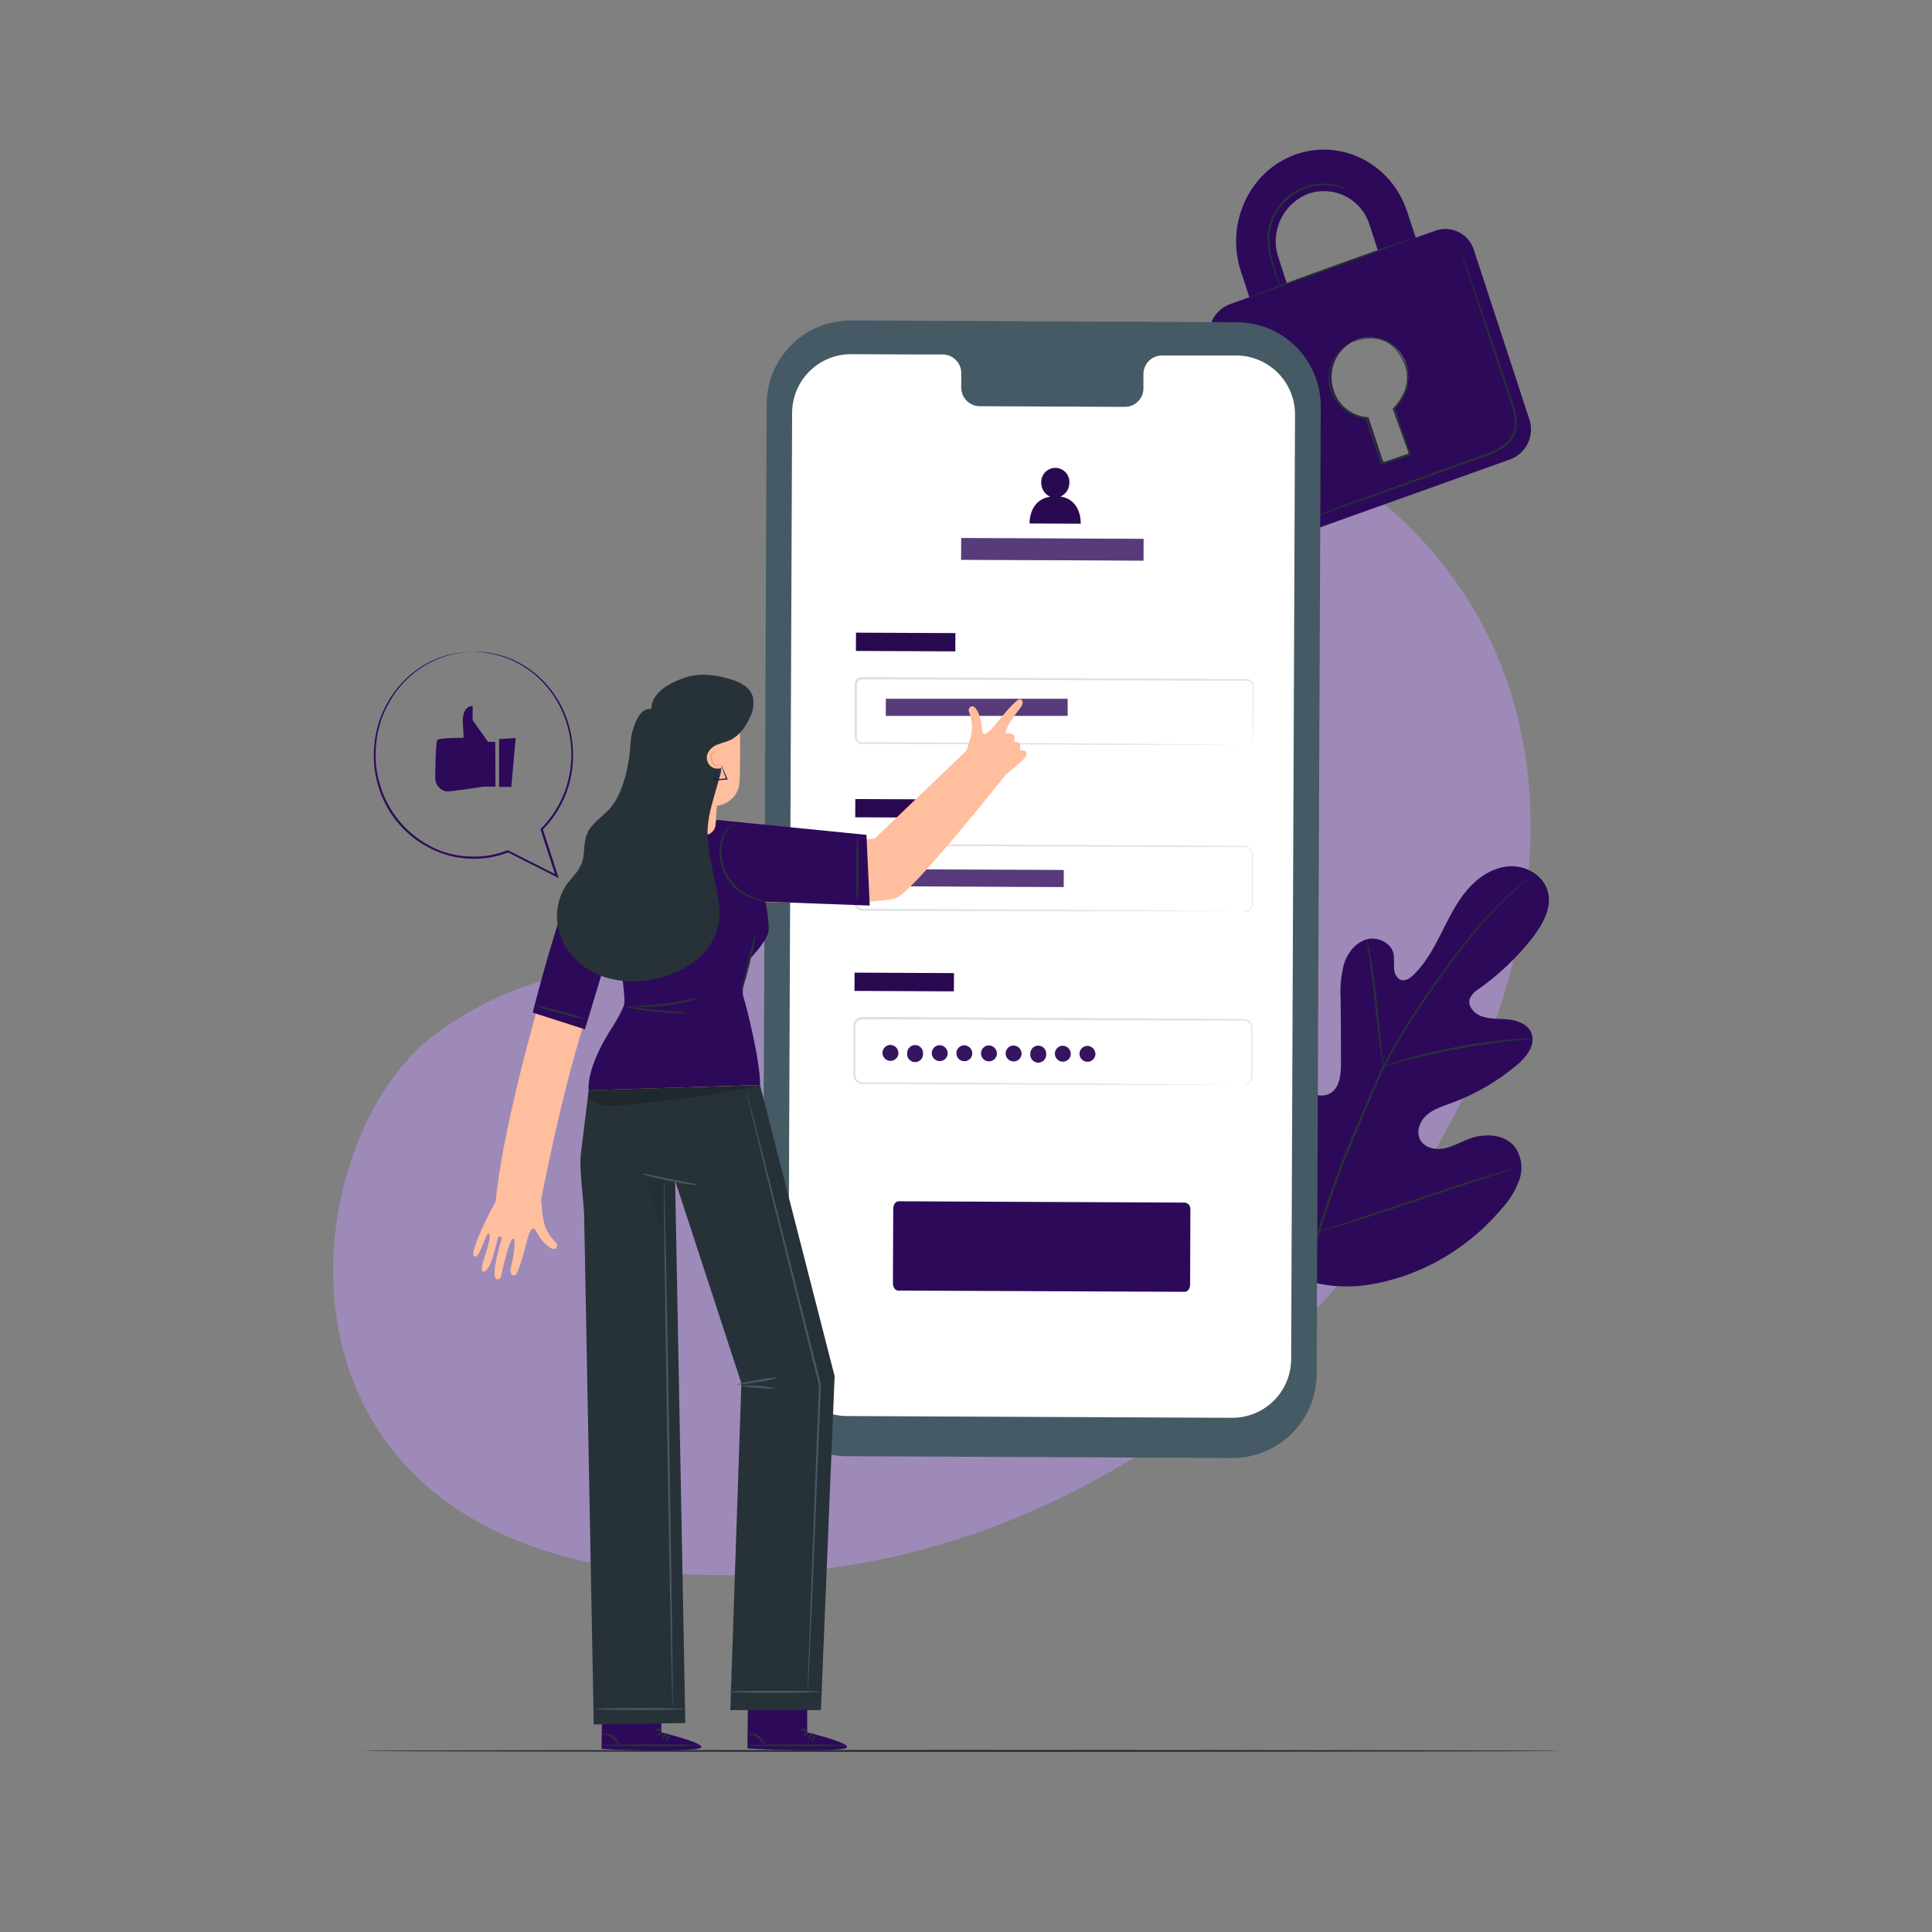 <svg width="500" height="500" viewBox="0 0 500 500" fill="none" xmlns="http://www.w3.org/2000/svg">
<rect x="0" y="0" width="500" height="500" fill="#808080" stroke="none"/>
<path d="M359.37 131.38C322.75 99.38 273.18 131.38 225.02 198.72C176.86 266.06 153.96 237.72 113.02 267.4C72.08 297.08 61.13 418.66 205.37 406.84C349.61 395.02 455.1 214.92 359.37 131.38Z" fill="#9E8AB8"/>
<path d="M403.84 453.13C403.84 453.27 334.4 453.39 248.77 453.39C163.14 453.39 93.67 453.27 93.67 453.13C93.67 452.99 163.1 452.87 248.77 452.87C334.44 452.87 403.84 453 403.84 453.13Z" fill="#263238"/>
<path d="M336.18 330.71C320.73 319.92 317.23 299.89 317.84 281.88C317.94 278.88 317.61 275.7 319.04 273.07C320.47 270.44 323.81 268.63 326.5 269.89C328.73 270.94 329.7 273.54 330.95 275.69C332.618 278.554 335.062 280.887 338 282.42C339.91 283.42 342.28 284.02 344.17 282.98C346.77 281.55 347.07 277.98 347.05 274.98C347.05 269.4 347.017 263.827 346.95 258.26C346.77 255.271 347.074 252.272 347.85 249.38C348.78 246.54 350.85 243.91 353.68 243.11C356.51 242.31 360.04 243.96 360.68 246.88C360.79 248.117 360.82 249.359 360.77 250.6C360.85 251.85 361.43 253.22 362.6 253.6C363.77 253.98 364.99 253.11 365.89 252.23C368.97 249.23 371.07 245.32 373.02 241.46C374.97 237.6 376.88 233.63 379.68 230.34C382.48 227.05 386.35 224.44 390.68 224.19C395.01 223.94 399.52 226.6 400.6 230.8C401.68 235 399.23 239.29 396.6 242.7C392.631 247.762 387.953 252.224 382.71 255.95C381.686 256.509 380.87 257.382 380.38 258.44C379.73 260.44 381.62 262.44 383.59 263.07C385.82 263.81 388.24 263.58 390.59 263.86C392.94 264.14 395.44 265.16 396.33 267.36C397.55 270.42 394.99 273.62 392.48 275.72C387.44 279.92 381.717 283.225 375.56 285.49C373.36 286.29 371.05 287 369.27 288.54C367.49 290.08 366.43 292.77 367.5 294.88C368.57 296.99 371.32 297.66 373.63 297.23C375.94 296.8 377.99 295.56 380.19 294.73C384.3 293.18 389.6 293.46 392.19 297.01C392.992 298.233 393.5 299.625 393.674 301.077C393.847 302.53 393.682 304.003 393.19 305.38C392.189 308.121 390.649 310.634 388.66 312.77C382.11 320.595 373.6 326.541 364 330C354.47 333.3 345.64 334.2 336.17 330.73" fill="#2D0A59"/>
<path d="M396.2 226.66C396.2 226.66 396.11 226.76 395.91 226.94L395.02 227.73C394.24 228.43 393.09 229.45 391.64 230.8C387.529 234.617 383.711 238.739 380.22 243.13C377.99 245.9 375.68 249.04 373.22 252.45C370.76 255.86 368.22 259.54 365.7 263.45C363.013 267.573 360.553 271.84 358.33 276.23C357.17 278.52 356.15 280.91 355.1 283.35L352 290.8C347.914 300.184 344.355 309.789 341.34 319.57C338.911 327.573 337.237 335.785 336.34 344.1C335.758 349.711 335.665 355.363 336.06 360.99C336.22 362.99 336.37 364.52 336.51 365.56C336.57 366.06 336.61 366.46 336.65 366.75V367.16C336.607 367.03 336.577 366.896 336.56 366.76C336.51 366.47 336.45 366.08 336.37 365.58C336.19 364.58 336 363 335.82 361C335.337 355.362 335.371 349.692 335.92 344.06C336.762 335.71 338.399 327.459 340.81 319.42C343.799 309.612 347.349 299.982 351.44 290.58L354.62 283.16C355.67 280.73 356.7 278.32 357.87 276.02C360.108 271.616 362.589 267.34 365.3 263.21C367.86 259.21 370.44 255.59 372.87 252.21C375.3 248.83 377.65 245.67 379.87 242.91C383.397 238.53 387.266 234.438 391.44 230.67C392.92 229.34 394.1 228.34 394.9 227.67L395.83 226.92C395.944 226.821 396.068 226.734 396.2 226.66V226.66Z" fill="#263238"/>
<path d="M358 276C357.859 275.588 357.762 275.162 357.71 274.73C357.55 273.9 357.37 272.73 357.16 271.21C356.73 268.21 356.29 264.1 355.82 259.55C355.35 255 354.82 250.88 354.38 247.91C354.15 246.43 353.95 245.24 353.81 244.41C353.701 243.985 353.644 243.549 353.64 243.11C353.812 243.511 353.936 243.93 354.01 244.36C354.23 245.18 354.48 246.36 354.76 247.85C355.33 250.85 355.89 254.93 356.36 259.49C356.83 264.05 357.23 268.05 357.54 271.16C357.69 272.56 357.82 273.75 357.92 274.7C357.998 275.129 358.024 275.565 358 276V276Z" fill="#263238"/>
<path d="M396.48 268.82C395.993 268.926 395.498 268.986 395 269C394 269.09 392.58 269.21 390.82 269.41C387.3 269.79 382.46 270.49 377.15 271.49C371.84 272.49 367.07 273.62 363.64 274.49C361.93 274.93 360.55 275.33 359.64 275.6C359.154 275.773 358.651 275.893 358.14 275.96C358.602 275.728 359.084 275.537 359.58 275.39C360.52 275.06 361.88 274.6 363.58 274.11C366.99 273.11 371.76 271.92 377.09 270.9C381.605 270.037 386.161 269.403 390.74 269C392.51 268.85 393.94 268.79 394.94 268.77C395.454 268.735 395.97 268.752 396.48 268.82Z" fill="#263238"/>
<path d="M341.3 318.72C341.193 318.575 341.106 318.417 341.04 318.25L340.38 316.86C339.81 315.65 339.04 313.86 338.12 311.67C336.26 307.27 333.89 301.11 331.37 294.27C328.85 287.43 326.53 281.27 324.77 276.82C323.91 274.66 323.2 272.89 322.67 271.57L322.11 270.14C322.032 269.975 321.978 269.8 321.95 269.62C322.057 269.765 322.144 269.923 322.21 270.09L322.87 271.48C323.43 272.69 324.21 274.48 325.13 276.67C326.99 281.07 329.36 287.23 331.88 294.07C334.4 300.91 336.72 307.07 338.48 311.52C339.34 313.68 340.05 315.45 340.57 316.77C340.8 317.34 340.99 317.77 341.14 318.2C341.218 318.365 341.271 318.54 341.3 318.72V318.72Z" fill="#263238"/>
<path d="M392.38 302.25C392.22 302.342 392.048 302.412 391.87 302.46L390.39 302.96L384.92 304.73C380.3 306.23 373.92 308.37 366.92 310.73C359.92 313.09 353.51 315.19 348.86 316.59C346.54 317.3 344.65 317.84 343.34 318.2L341.83 318.59C341.654 318.646 341.473 318.683 341.29 318.7C341.45 318.608 341.622 318.537 341.8 318.49L343.28 317.99L348.75 316.22C353.37 314.72 359.75 312.58 366.75 310.22C373.75 307.86 380.15 305.76 384.8 304.36C387.13 303.65 389.01 303.11 390.33 302.75L391.84 302.36C392.016 302.304 392.197 302.267 392.38 302.25V302.25Z" fill="#263238"/>
<path d="M371.54 59.68L366.39 61.52L364.18 54.79C360.12 42.38 347.18 35.79 335.29 39.98C323.4 44.17 317.07 57.78 321.13 70.19L323.34 76.92L318.17 78.77C316.199 79.535 314.598 81.03 313.7 82.944C312.802 84.859 312.677 87.046 313.35 89.05L327.68 132.84C327.978 133.832 328.471 134.755 329.132 135.552C329.793 136.35 330.608 137.007 331.528 137.483C332.447 137.96 333.454 138.247 334.487 138.327C335.519 138.407 336.558 138.279 337.54 137.95L390.91 118.86C392.908 118.097 394.531 116.588 395.439 114.653C396.348 112.717 396.47 110.504 395.78 108.48L381.44 64.69C381.135 63.7 380.633 62.782 379.966 61.991C379.298 61.2 378.478 60.55 377.554 60.083C376.63 59.615 375.621 59.339 374.588 59.27C373.555 59.2 372.518 59.34 371.54 59.68V59.68ZM330.86 66.68C329.765 63.453 329.962 59.928 331.408 56.843C332.855 53.758 335.439 51.352 338.62 50.13C340.191 49.593 341.853 49.377 343.509 49.496C345.165 49.616 346.78 50.067 348.257 50.824C349.734 51.581 351.044 52.628 352.108 53.902C353.172 55.176 353.969 56.651 354.45 58.24L356.65 64.97L333.06 73.41L330.86 66.68ZM360.86 105.54L364.52 116.72C364.587 116.944 364.566 117.186 364.459 117.394C364.353 117.603 364.171 117.762 363.95 117.84L358.82 119.67C358.616 119.727 358.398 119.702 358.211 119.601C358.025 119.501 357.885 119.332 357.82 119.13L354.13 108C352.095 107.889 350.143 107.159 348.535 105.908C346.926 104.657 345.738 102.945 345.13 101C344.26 98.429 344.419 95.621 345.573 93.164C346.727 90.708 348.786 88.793 351.32 87.82C352.571 87.392 353.896 87.221 355.214 87.317C356.533 87.412 357.819 87.772 358.996 88.374C360.172 88.977 361.216 89.811 362.064 90.825C362.911 91.84 363.546 93.015 363.93 94.28C364.573 96.256 364.627 98.376 364.083 100.381C363.54 102.387 362.423 104.19 360.87 105.57L360.86 105.54Z" fill="#2D0A59"/>
<path d="M366.16 61.4C366.16 61.54 356.61 65.13 344.73 69.4C332.85 73.67 323.16 77.1 323.11 77C323.06 76.9 332.66 73.28 344.55 69C356.44 64.72 366.11 61.27 366.16 61.4Z" fill="#263238"/>
<path d="M377.5 63.24C377.544 63.327 377.581 63.417 377.61 63.51C377.69 63.71 377.78 63.97 377.9 64.29C378.16 65.02 378.52 66.03 378.97 67.29L382.81 78.47C384.41 83.21 386.32 88.83 388.44 95.07C389.44 98.2 390.62 101.46 391.72 104.89C392.309 106.658 392.563 108.519 392.47 110.38C392.385 111.348 392.11 112.289 391.66 113.15C391.179 114.008 390.538 114.765 389.77 115.38C388.225 116.508 386.51 117.382 384.69 117.97L379.54 119.82L369.79 123.31L353.28 129.19L342.13 133.11L339.13 134.11L338.33 134.37C338.245 134.408 338.153 134.432 338.06 134.44C338.06 134.44 338.14 134.44 338.31 134.32L339.09 134.01L342.09 132.88L353.18 128.8L369.66 122.8L379.39 119.28L384.54 117.42C386.309 116.856 387.974 116.008 389.47 114.91C390.184 114.34 390.782 113.637 391.23 112.84C391.654 112.044 391.909 111.169 391.98 110.27C392.072 108.477 391.828 106.683 391.26 104.98C390.18 101.58 389.04 98.29 388.01 95.16C385.93 88.91 384.01 83.27 382.49 78.53C380.97 73.79 379.69 69.98 378.81 67.3C378.39 65.99 378.07 64.97 377.81 64.23L377.57 63.43C377.54 63.369 377.516 63.306 377.5 63.24V63.24Z" fill="#263238"/>
<path d="M349.34 49.45C349.34 49.45 348.81 49.19 347.83 48.79C346.433 48.253 344.956 47.956 343.46 47.91C341.243 47.834 339.037 48.251 337 49.13C334.524 50.225 332.406 51.996 330.89 54.24C329.364 56.477 328.546 59.122 328.54 61.83C328.561 64.05 328.898 66.255 329.54 68.38C330.06 70.2 330.6 71.65 330.96 72.66C331.173 73.173 331.346 73.701 331.48 74.24C331.196 73.76 330.958 73.255 330.77 72.73C330.36 71.73 329.77 70.31 329.19 68.48C328.478 66.333 328.091 64.091 328.04 61.83C328.014 59.019 328.851 56.269 330.44 53.95C332.009 51.624 334.213 49.798 336.79 48.69C338.89 47.806 341.165 47.416 343.44 47.55C344.968 47.628 346.47 47.984 347.87 48.6C348.245 48.773 348.606 48.973 348.95 49.2C349.092 49.263 349.224 49.347 349.34 49.45V49.45Z" fill="#263238"/>
<path d="M349.8 88.58C349.96 88.483 350.127 88.4 350.3 88.33C350.801 88.104 351.319 87.92 351.85 87.78C352.693 87.531 353.562 87.384 354.44 87.34C355.634 87.276 356.828 87.456 357.95 87.87C360.51 88.77 362.86 91.38 364.02 94.87C364.576 96.743 364.576 98.737 364.02 100.61C363.403 102.643 362.298 104.493 360.8 106L360.86 105.73C362.19 109.38 363.64 113.34 365.14 117.47L365.23 117.72L364.98 117.81L362.69 118.57L357.69 120.24L357.44 120.32L357.36 120.07C355.99 115.93 354.49 112.07 353.36 108.28L353.58 108.45C351.625 108.288 349.761 107.554 348.22 106.34C346.826 105.266 345.683 103.901 344.87 102.34C344.137 100.956 343.772 99.406 343.81 97.84C343.856 96.24 344.256 94.669 344.98 93.241C345.705 91.813 346.736 90.563 348 89.58C348.52 89.158 349.104 88.82 349.73 88.58C349.165 88.915 348.618 89.279 348.09 89.67C346.701 90.845 345.638 92.356 345 94.06C344.453 95.345 344.197 96.734 344.251 98.13C344.304 99.525 344.666 100.891 345.31 102.13C346.109 103.632 347.225 104.942 348.58 105.97C350.05 107.124 351.827 107.819 353.69 107.97H353.86L353.91 108.12C355.01 111.84 356.52 115.73 357.91 119.89L357.58 119.73L362.58 118.06L364.86 117.29L364.7 117.63C363.21 113.5 361.77 109.53 360.45 105.88V105.73L360.57 105.61C362.024 104.166 363.108 102.392 363.73 100.44C364.26 98.648 364.26 96.742 363.73 94.95C362.64 91.59 360.39 89.04 357.95 88.14C356.87 87.724 355.717 87.53 354.56 87.57C353.696 87.59 352.837 87.707 352 87.92C350.51 88.29 349.81 88.63 349.8 88.58Z" fill="#263238"/>
<path d="M318.89 377.32L219 376.86C213.231 376.828 207.711 374.508 203.652 370.41C199.593 366.311 197.326 360.769 197.35 355L198.41 104.59C198.422 101.732 198.997 98.904 200.102 96.269C201.207 93.633 202.821 91.241 204.851 89.23C206.881 87.218 209.288 85.626 211.934 84.545C214.579 83.464 217.412 82.915 220.27 82.93L320.15 83.39C325.919 83.419 331.44 85.737 335.501 89.833C339.562 93.93 341.831 99.471 341.81 105.24L340.75 355.64C340.738 358.499 340.163 361.327 339.059 363.964C337.954 366.601 336.34 368.994 334.31 371.007C332.28 373.021 329.874 374.614 327.228 375.697C324.582 376.78 321.749 377.332 318.89 377.32V377.32Z" fill="#455A64"/>
<path d="M320 92H300.64C300.008 92.012 299.385 92.148 298.806 92.4C298.227 92.653 297.703 93.017 297.265 93.472C296.827 93.927 296.482 94.464 296.251 95.052C296.021 95.64 295.908 96.268 295.92 96.9V100.41C295.932 101.041 295.819 101.668 295.588 102.256C295.357 102.844 295.013 103.38 294.574 103.834C294.136 104.288 293.612 104.652 293.033 104.903C292.454 105.155 291.831 105.29 291.2 105.3L253.46 105.13C252.183 105.096 250.972 104.557 250.093 103.63C249.213 102.704 248.738 101.467 248.77 100.19V96.68C248.802 95.405 248.328 94.169 247.451 93.243C246.573 92.317 245.365 91.777 244.09 91.74H237.28L220.33 91.66C216.298 91.636 212.421 93.21 209.548 96.039C206.675 98.867 205.04 102.718 205 106.75L204 351.17C203.991 353.17 204.376 355.152 205.132 357.004C205.889 358.855 207.003 360.539 208.411 361.96C209.819 363.38 211.493 364.51 213.337 365.284C215.181 366.058 217.16 366.461 219.16 366.47L318.84 366.93C320.841 366.939 322.825 366.554 324.677 365.797C326.53 365.039 328.215 363.924 329.637 362.516C331.058 361.107 332.189 359.432 332.963 357.587C333.737 355.741 334.141 353.761 334.15 351.76L335.15 107.34C335.174 103.297 333.591 99.41 330.751 96.534C327.91 93.657 324.043 92.026 320 92V92Z" fill="white"/>
<path d="M306.59 334.32L232.47 334C231.7 334 231.08 333.16 231.09 332.14L231.17 312.75C231.17 311.75 231.8 310.89 232.57 310.89L306.69 311.23C307.117 311.304 307.498 311.539 307.755 311.888C308.013 312.236 308.125 312.671 308.07 313.1L308 332.47C308 333.5 307.36 334.33 306.59 334.32Z" fill="#2D0A59"/>
<path d="M247.254 163.85L221.534 163.733L221.513 168.453L247.233 168.57L247.254 163.85Z" fill="#2D0A59"/>
<path opacity="0.1" d="M247.254 163.85L221.534 163.733L221.513 168.453L247.233 168.57L247.254 163.85Z" fill="black"/>
<path d="M322.65 192.83C322.852 192.81 323.05 192.762 323.24 192.69C323.517 192.582 323.758 192.398 323.934 192.159C324.111 191.92 324.217 191.636 324.24 191.34C324.24 189.75 324.24 187.43 324.24 184.45C324.24 182.96 324.24 181.29 324.24 179.45C324.24 179 324.24 178.53 324.24 178.06C324.305 177.604 324.206 177.14 323.96 176.75C323.822 176.563 323.643 176.411 323.437 176.305C323.23 176.199 323.002 176.143 322.77 176.14H321.21H306.76L223.12 175.83C222.906 175.826 222.694 175.874 222.503 175.97C222.311 176.066 222.146 176.207 222.02 176.38C221.779 176.771 221.686 177.236 221.76 177.69C221.76 178.69 221.76 179.69 221.76 180.69C221.76 182.69 221.76 184.69 221.76 186.69C221.76 187.69 221.76 188.69 221.76 189.69C221.719 190.156 221.719 190.624 221.76 191.09C221.813 191.29 221.91 191.475 222.045 191.631C222.181 191.787 222.35 191.91 222.54 191.99C222.737 192.068 222.948 192.106 223.16 192.1H228.25L250.46 192.22L288.06 192.45L313.41 192.65L320.3 192.73H322.09C322.5 192.73 322.7 192.73 322.7 192.73H322.09H320.3H313.41H288.06L250.46 192.61L228.25 192.52H223.16C222.88 192.531 222.601 192.484 222.34 192.38C222.077 192.268 221.843 192.097 221.655 191.88C221.468 191.663 221.333 191.407 221.26 191.13C221.202 190.868 221.182 190.598 221.2 190.33V189.59C221.2 188.59 221.2 187.59 221.2 186.59C221.2 184.59 221.2 182.59 221.2 180.59C221.2 179.59 221.2 178.59 221.2 177.59C221.181 177.324 221.181 177.056 221.2 176.79C221.238 176.496 221.351 176.217 221.53 175.98C221.703 175.739 221.931 175.542 222.196 175.408C222.46 175.274 222.753 175.206 223.05 175.21L306.69 175.67L321.14 175.77H322.7C322.975 175.77 323.246 175.837 323.489 175.964C323.733 176.091 323.943 176.275 324.1 176.5C324.382 176.935 324.496 177.457 324.42 177.97C324.42 178.44 324.42 178.91 324.42 179.36C324.42 181.18 324.42 182.85 324.42 184.36C324.42 187.36 324.35 189.66 324.33 191.26C324.306 191.568 324.194 191.862 324.008 192.108C323.822 192.354 323.569 192.542 323.28 192.65C323.091 192.767 322.873 192.83 322.65 192.83V192.83Z" fill="#E0E0E0"/>
<path d="M276.3 180.85H229.26V185.26H276.3V180.85Z" fill="#2D0A59"/>
<path opacity="0.2" d="M276.3 180.85H229.26V185.26H276.3V180.85Z" fill="white"/>
<path d="M247.079 206.909L221.359 206.792L221.337 211.512L247.057 211.629L247.079 206.909Z" fill="#2D0A59"/>
<path opacity="0.1" d="M247.079 206.909L221.359 206.792L221.337 211.512L247.057 211.629L247.079 206.909Z" fill="black"/>
<path d="M322 235.89C322.202 235.865 322.402 235.828 322.6 235.78C322.879 235.691 323.136 235.543 323.354 235.347C323.571 235.15 323.744 234.909 323.86 234.64C324.018 234.236 324.079 233.802 324.04 233.37C324.04 232.89 324.04 232.37 324.04 231.79C324.04 230.63 324.04 229.31 324.04 227.79V221.44C324.088 220.98 323.986 220.517 323.75 220.12C323.503 219.712 323.115 219.41 322.66 219.27C322.162 219.181 321.655 219.154 321.15 219.19H306.76L223.41 218.88C222.962 218.881 222.529 219.045 222.193 219.341C221.856 219.637 221.638 220.045 221.58 220.49C221.58 221.44 221.58 222.49 221.58 223.49C221.58 225.49 221.58 227.49 221.58 229.49C221.58 230.49 221.58 231.49 221.58 232.49C221.543 232.957 221.563 233.428 221.64 233.89C221.765 234.295 222.022 234.648 222.37 234.89C222.74 235.124 223.173 235.236 223.61 235.21H225H227.89L250.02 235.32L287.49 235.55L312.75 235.75L319.62 235.83H321.41H322.01H321.41H319.62H312.75H287.49L250 235.79L227.87 235.71H223.52C222.979 235.742 222.443 235.598 221.99 235.3C221.535 234.985 221.203 234.522 221.05 233.99C220.96 233.482 220.934 232.965 220.97 232.45C220.97 231.45 220.97 230.45 220.97 229.45C220.97 227.45 220.97 225.45 220.97 223.45C220.97 222.45 220.97 221.45 220.97 220.45C221.043 219.878 221.322 219.353 221.755 218.972C222.187 218.591 222.744 218.38 223.32 218.38L306.67 218.84L321.06 218.95C321.596 218.917 322.134 218.954 322.66 219.06C323.18 219.23 323.618 219.586 323.89 220.06C324.149 220.5 324.261 221.012 324.21 221.52C324.21 221.99 324.21 222.45 324.21 222.91C324.21 224.72 324.21 226.38 324.21 227.91C324.21 229.44 324.21 230.73 324.21 231.91C324.21 232.48 324.21 233.01 324.21 233.5C324.246 233.947 324.174 234.397 324 234.81C323.87 235.086 323.683 235.331 323.45 235.527C323.217 235.724 322.944 235.868 322.65 235.95C322.432 235.968 322.212 235.948 322 235.89V235.89Z" fill="#E0E0E0"/>
<path d="M246.885 251.838L221.165 251.721L221.144 256.441L246.864 256.558L246.885 251.838Z" fill="#2D0A59"/>
<path opacity="0.1" d="M246.885 251.838L221.165 251.721L221.144 256.441L246.864 256.558L246.885 251.838Z" fill="black"/>
<path d="M321.8 280.8C322.002 280.776 322.203 280.739 322.4 280.69C322.678 280.602 322.934 280.455 323.151 280.26C323.369 280.065 323.542 279.827 323.66 279.56C323.817 279.156 323.878 278.721 323.84 278.29C323.84 277.8 323.84 277.29 323.84 276.7C323.84 275.55 323.84 274.22 323.84 272.7V266.35C323.888 265.89 323.786 265.427 323.55 265.03C323.297 264.63 322.911 264.332 322.46 264.19C321.962 264.097 321.455 264.067 320.95 264.1H306.56L223.21 263.79C222.762 263.791 222.329 263.955 221.992 264.251C221.656 264.547 221.438 264.955 221.38 265.4C221.38 266.4 221.38 267.4 221.38 268.4C221.38 270.4 221.38 272.4 221.38 274.4C221.38 275.4 221.38 276.4 221.38 277.4C221.343 277.864 221.363 278.331 221.44 278.79C221.56 279.198 221.818 279.552 222.17 279.79C222.537 280.03 222.973 280.142 223.41 280.11H227.76L249.89 280.23L287.36 280.46L312.62 280.66L319.49 280.74H321.28C321.68 280.74 321.88 280.74 321.88 280.74C321.88 280.74 321.68 280.74 321.28 280.74H319.49H312.62H287.36L249.89 280.63L227.76 280.54H223.41C222.869 280.576 222.331 280.432 221.88 280.13C221.425 279.815 221.093 279.352 220.94 278.82C220.85 278.312 220.824 277.795 220.86 277.28C220.86 276.28 220.86 275.28 220.86 274.28C220.86 272.28 220.86 270.28 220.86 268.28C220.86 267.28 220.86 266.28 220.86 265.23C220.931 264.659 221.208 264.133 221.638 263.752C222.069 263.371 222.625 263.16 223.2 263.16L306.55 263.62L320.94 263.73C321.476 263.697 322.014 263.734 322.54 263.84C323.06 264.01 323.498 264.366 323.77 264.84C324.029 265.28 324.141 265.792 324.09 266.3C324.09 266.77 324.09 267.24 324.09 267.69C324.09 269.5 324.09 271.16 324.09 272.69C324.09 274.22 324.09 275.51 324.09 276.69C324.09 277.26 324.09 277.79 324.09 278.28C324.128 278.727 324.056 279.177 323.88 279.59C323.75 279.866 323.562 280.111 323.329 280.307C323.096 280.504 322.824 280.648 322.53 280.73C322.296 280.81 322.045 280.834 321.8 280.8V280.8Z" fill="#E0E0E0"/>
<path d="M275.296 225.157L228.256 224.943L228.236 229.353L275.276 229.567L275.296 225.157Z" fill="#2D0A59"/>
<path opacity="0.2" d="M275.296 225.157L228.256 224.943L228.236 229.353L275.276 229.567L275.296 225.157Z" fill="white"/>
<path d="M232.51 272.64C232.48 273.042 232.334 273.427 232.087 273.746C231.841 274.066 231.507 274.306 231.125 274.437C230.744 274.568 230.332 274.585 229.942 274.484C229.551 274.384 229.199 274.171 228.928 273.871C228.657 273.572 228.481 273.2 228.419 272.802C228.358 272.403 228.415 271.995 228.584 271.629C228.752 271.262 229.025 270.953 229.367 270.74C229.709 270.527 230.107 270.419 230.51 270.43C231.067 270.461 231.59 270.71 231.964 271.124C232.338 271.538 232.535 272.083 232.51 272.64V272.64Z" fill="#2D0A59"/>
<path d="M238.88 272.67C238.9 272.952 238.861 273.235 238.767 273.501C238.673 273.768 238.524 274.012 238.332 274.218C238.139 274.425 237.906 274.59 237.646 274.703C237.387 274.815 237.108 274.873 236.825 274.873C236.543 274.873 236.263 274.815 236.004 274.703C235.745 274.59 235.511 274.425 235.319 274.218C235.126 274.012 234.978 273.768 234.883 273.501C234.789 273.235 234.75 272.952 234.77 272.67C234.75 272.388 234.789 272.105 234.883 271.839C234.978 271.572 235.126 271.328 235.319 271.122C235.511 270.915 235.745 270.75 236.004 270.637C236.263 270.525 236.543 270.467 236.825 270.467C237.108 270.467 237.387 270.525 237.646 270.637C237.906 270.75 238.139 270.915 238.332 271.122C238.524 271.328 238.673 271.572 238.767 271.839C238.861 272.105 238.9 272.388 238.88 272.67V272.67Z" fill="#2D0A59"/>
<path d="M245.26 272.7C245.23 273.102 245.084 273.487 244.837 273.806C244.591 274.126 244.257 274.366 243.875 274.497C243.494 274.628 243.082 274.645 242.692 274.544C242.301 274.444 241.949 274.231 241.678 273.932C241.407 273.632 241.231 273.261 241.169 272.862C241.108 272.463 241.165 272.055 241.334 271.689C241.502 271.322 241.775 271.014 242.117 270.8C242.459 270.587 242.857 270.479 243.26 270.49C243.816 270.524 244.337 270.774 244.711 271.187C245.085 271.6 245.282 272.143 245.26 272.7Z" fill="#2D0A59"/>
<path d="M251.63 272.73C251.601 273.132 251.454 273.517 251.208 273.837C250.961 274.156 250.627 274.396 250.245 274.527C249.864 274.659 249.452 274.675 249.062 274.574C248.671 274.474 248.319 274.261 248.048 273.962C247.778 273.663 247.601 273.291 247.539 272.892C247.478 272.493 247.535 272.085 247.704 271.719C247.872 271.352 248.145 271.044 248.487 270.83C248.829 270.617 249.227 270.509 249.63 270.52C250.186 270.554 250.707 270.804 251.081 271.217C251.455 271.63 251.652 272.173 251.63 272.73Z" fill="#2D0A59"/>
<path d="M258 272.75C257.972 273.153 257.827 273.539 257.582 273.86C257.337 274.18 257.003 274.422 256.621 274.555C256.24 274.688 255.828 274.705 255.437 274.606C255.046 274.506 254.692 274.294 254.42 273.995C254.149 273.696 253.971 273.324 253.909 272.925C253.847 272.526 253.904 272.118 254.072 271.751C254.24 271.384 254.513 271.074 254.856 270.861C255.198 270.647 255.596 270.539 256 270.55C256.554 270.583 257.074 270.832 257.447 271.243C257.821 271.654 258.019 272.195 258 272.75Z" fill="#2D0A59"/>
<path d="M264.38 272.78C264.353 273.181 264.209 273.565 263.966 273.885C263.723 274.205 263.392 274.447 263.014 274.581C262.635 274.716 262.226 274.736 261.836 274.641C261.445 274.546 261.092 274.338 260.818 274.044C260.544 273.75 260.362 273.383 260.294 272.987C260.227 272.591 260.276 272.184 260.437 271.816C260.598 271.448 260.863 271.135 261.199 270.915C261.535 270.695 261.928 270.579 262.33 270.58C262.893 270.601 263.425 270.844 263.81 271.256C264.194 271.669 264.399 272.217 264.38 272.78V272.78Z" fill="#2D0A59"/>
<path d="M270.75 272.81C270.77 273.092 270.731 273.375 270.637 273.641C270.542 273.908 270.394 274.152 270.202 274.358C270.009 274.565 269.776 274.73 269.516 274.843C269.257 274.955 268.978 275.013 268.695 275.013C268.412 275.013 268.133 274.955 267.874 274.843C267.614 274.73 267.381 274.565 267.189 274.358C266.996 274.152 266.848 273.908 266.753 273.641C266.659 273.375 266.62 273.092 266.64 272.81C266.62 272.528 266.659 272.245 266.753 271.979C266.848 271.712 266.996 271.468 267.189 271.262C267.381 271.055 267.614 270.89 267.874 270.777C268.133 270.665 268.412 270.607 268.695 270.607C268.978 270.607 269.257 270.665 269.516 270.777C269.776 270.89 270.009 271.055 270.202 271.262C270.394 271.468 270.542 271.712 270.637 271.979C270.731 272.245 270.77 272.528 270.75 272.81Z" fill="#2D0A59"/>
<path d="M277.12 272.84C277.093 273.241 276.949 273.625 276.706 273.945C276.463 274.265 276.132 274.507 275.754 274.641C275.375 274.776 274.966 274.796 274.576 274.701C274.185 274.606 273.832 274.398 273.558 274.104C273.284 273.81 273.102 273.443 273.034 273.047C272.967 272.651 273.016 272.244 273.177 271.876C273.338 271.508 273.602 271.195 273.939 270.975C274.275 270.755 274.668 270.639 275.07 270.64C275.633 270.661 276.165 270.904 276.55 271.316C276.934 271.729 277.139 272.277 277.12 272.84V272.84Z" fill="#2D0A59"/>
<path d="M283.49 272.87C283.462 273.273 283.317 273.659 283.072 273.979C282.827 274.3 282.493 274.542 282.111 274.675C281.73 274.807 281.318 274.825 280.927 274.726C280.536 274.626 280.182 274.414 279.91 274.115C279.639 273.816 279.461 273.444 279.399 273.045C279.337 272.646 279.394 272.238 279.562 271.871C279.73 271.504 280.003 271.194 280.346 270.981C280.688 270.767 281.086 270.659 281.49 270.67C282.044 270.703 282.564 270.952 282.937 271.363C283.311 271.774 283.509 272.315 283.49 272.87V272.87Z" fill="#2D0A59"/>
<g opacity="0.2">
<path opacity="0.2" d="M232.51 272.64C232.48 273.042 232.334 273.427 232.087 273.746C231.841 274.066 231.507 274.306 231.125 274.437C230.744 274.568 230.332 274.585 229.942 274.484C229.551 274.384 229.199 274.171 228.928 273.871C228.657 273.572 228.481 273.2 228.419 272.802C228.358 272.403 228.415 271.995 228.584 271.629C228.752 271.262 229.025 270.953 229.367 270.74C229.709 270.527 230.107 270.419 230.51 270.43C231.067 270.461 231.59 270.71 231.964 271.124C232.338 271.538 232.535 272.083 232.51 272.64V272.64Z" fill="white"/>
<path opacity="0.2" d="M238.88 272.67C238.9 272.952 238.861 273.235 238.767 273.501C238.672 273.768 238.524 274.012 238.331 274.218C238.139 274.425 237.905 274.59 237.646 274.703C237.387 274.815 237.107 274.873 236.825 274.873C236.542 274.873 236.263 274.815 236.004 274.703C235.744 274.59 235.511 274.425 235.318 274.218C235.126 274.012 234.977 273.768 234.883 273.501C234.789 273.235 234.75 272.952 234.77 272.67C234.75 272.388 234.789 272.105 234.883 271.839C234.977 271.572 235.126 271.328 235.318 271.122C235.511 270.915 235.744 270.75 236.004 270.637C236.263 270.525 236.542 270.467 236.825 270.467C237.107 270.467 237.387 270.525 237.646 270.637C237.905 270.75 238.139 270.915 238.331 271.122C238.524 271.328 238.672 271.572 238.767 271.839C238.861 272.105 238.9 272.388 238.88 272.67V272.67Z" fill="white"/>
<path opacity="0.2" d="M245.26 272.7C245.23 273.102 245.084 273.487 244.837 273.806C244.591 274.126 244.257 274.366 243.875 274.497C243.494 274.628 243.082 274.645 242.692 274.544C242.301 274.444 241.949 274.231 241.678 273.932C241.407 273.632 241.231 273.261 241.169 272.862C241.108 272.463 241.165 272.055 241.334 271.689C241.502 271.322 241.775 271.014 242.117 270.8C242.459 270.587 242.857 270.479 243.26 270.49C243.816 270.524 244.337 270.774 244.711 271.187C245.085 271.6 245.282 272.143 245.26 272.7Z" fill="white"/>
<path opacity="0.2" d="M251.63 272.73C251.601 273.132 251.454 273.517 251.208 273.836C250.961 274.156 250.627 274.396 250.245 274.527C249.864 274.658 249.452 274.675 249.062 274.574C248.671 274.474 248.319 274.26 248.048 273.961C247.778 273.662 247.601 273.29 247.539 272.892C247.478 272.493 247.535 272.085 247.704 271.719C247.872 271.352 248.145 271.043 248.487 270.83C248.829 270.617 249.227 270.509 249.63 270.52C250.186 270.553 250.707 270.804 251.081 271.217C251.455 271.63 251.652 272.173 251.63 272.73Z" fill="white"/>
<path opacity="0.2" d="M258 272.75C257.972 273.153 257.827 273.539 257.582 273.86C257.337 274.18 257.003 274.422 256.621 274.555C256.24 274.688 255.828 274.705 255.437 274.606C255.046 274.506 254.692 274.294 254.42 273.995C254.149 273.696 253.971 273.324 253.909 272.925C253.847 272.526 253.904 272.118 254.072 271.751C254.24 271.384 254.513 271.074 254.856 270.861C255.198 270.647 255.596 270.539 256 270.55C256.554 270.583 257.074 270.832 257.447 271.243C257.821 271.654 258.019 272.195 258 272.75Z" fill="white"/>
<path opacity="0.2" d="M264.38 272.78C264.353 273.181 264.209 273.565 263.966 273.885C263.723 274.205 263.392 274.447 263.014 274.581C262.635 274.716 262.226 274.736 261.835 274.641C261.445 274.546 261.091 274.338 260.818 274.044C260.544 273.75 260.362 273.383 260.294 272.987C260.226 272.591 260.276 272.184 260.437 271.816C260.597 271.448 260.862 271.135 261.199 270.915C261.535 270.695 261.928 270.579 262.33 270.58C262.893 270.601 263.425 270.844 263.809 271.256C264.194 271.669 264.399 272.217 264.38 272.78V272.78Z" fill="white"/>
<path opacity="0.2" d="M270.75 272.81C270.77 273.092 270.731 273.375 270.637 273.641C270.542 273.908 270.394 274.152 270.202 274.358C270.009 274.565 269.776 274.73 269.516 274.842C269.257 274.955 268.978 275.013 268.695 275.013C268.412 275.013 268.133 274.955 267.874 274.842C267.614 274.73 267.381 274.565 267.189 274.358C266.996 274.152 266.848 273.908 266.753 273.641C266.659 273.375 266.62 273.092 266.64 272.81C266.62 272.528 266.659 272.245 266.753 271.979C266.848 271.712 266.996 271.468 267.189 271.261C267.381 271.055 267.614 270.89 267.874 270.777C268.133 270.665 268.412 270.606 268.695 270.606C268.978 270.606 269.257 270.665 269.516 270.777C269.776 270.89 270.009 271.055 270.202 271.261C270.394 271.468 270.542 271.712 270.637 271.979C270.731 272.245 270.77 272.528 270.75 272.81Z" fill="white"/>
<path opacity="0.2" d="M277.12 272.84C277.093 273.241 276.949 273.625 276.706 273.945C276.463 274.265 276.132 274.507 275.754 274.641C275.375 274.776 274.966 274.796 274.575 274.701C274.185 274.606 273.831 274.398 273.558 274.104C273.284 273.81 273.102 273.443 273.034 273.047C272.966 272.651 273.016 272.244 273.177 271.876C273.337 271.508 273.602 271.194 273.939 270.975C274.275 270.755 274.668 270.639 275.07 270.64C275.633 270.661 276.165 270.904 276.549 271.316C276.934 271.729 277.139 272.277 277.12 272.84V272.84Z" fill="white"/>
<path opacity="0.2" d="M283.49 272.87C283.462 273.273 283.317 273.659 283.072 273.979C282.827 274.3 282.493 274.542 282.111 274.675C281.73 274.807 281.318 274.825 280.927 274.726C280.536 274.626 280.182 274.414 279.91 274.115C279.639 273.816 279.461 273.444 279.399 273.045C279.337 272.646 279.394 272.238 279.562 271.871C279.73 271.504 280.003 271.194 280.346 270.981C280.688 270.767 281.086 270.659 281.49 270.67C282.044 270.703 282.564 270.952 282.937 271.363C283.311 271.774 283.509 272.315 283.49 272.87V272.87Z" fill="white"/>
</g>
<path d="M274.44 128.51C275.135 128.204 275.724 127.701 276.135 127.062C276.545 126.424 276.759 125.679 276.75 124.92C276.776 124.427 276.701 123.933 276.53 123.47C276.359 123.006 276.095 122.582 275.755 122.224C275.415 121.865 275.006 121.58 274.552 121.385C274.098 121.19 273.609 121.089 273.115 121.089C272.621 121.089 272.132 121.19 271.678 121.385C271.224 121.58 270.815 121.865 270.474 122.224C270.134 122.582 269.871 123.006 269.7 123.47C269.529 123.933 269.454 124.427 269.48 124.92C269.465 125.687 269.677 126.44 270.09 127.087C270.503 127.733 271.098 128.242 271.8 128.55C266.2 129.39 266.45 135.47 266.45 135.47L279.69 135.53C279.69 135.53 280 129.34 274.44 128.51Z" fill="#2D0A59"/>
<path opacity="0.1" d="M274.44 128.51C275.135 128.204 275.724 127.701 276.135 127.062C276.545 126.424 276.759 125.679 276.75 124.92C276.776 124.427 276.701 123.933 276.53 123.47C276.359 123.006 276.095 122.582 275.755 122.224C275.415 121.865 275.006 121.58 274.552 121.385C274.098 121.19 273.609 121.089 273.115 121.089C272.621 121.089 272.132 121.19 271.678 121.385C271.224 121.58 270.815 121.865 270.474 122.224C270.134 122.582 269.871 123.006 269.7 123.47C269.529 123.933 269.454 124.427 269.48 124.92C269.465 125.687 269.677 126.44 270.09 127.087C270.503 127.733 271.098 128.242 271.8 128.55C266.2 129.39 266.45 135.47 266.45 135.47L279.69 135.53C279.69 135.53 280 129.34 274.44 128.51Z" fill="black"/>
<path d="M295.955 139.451L248.765 139.237L248.74 144.877L295.929 145.091L295.955 139.451Z" fill="#2D0A59"/>
<path opacity="0.2" d="M295.955 139.451L248.765 139.237L248.74 144.877L295.929 145.091L295.955 139.451Z" fill="white"/>
<path d="M122.47 168.68H122L120.64 168.78C119.904 168.824 119.172 168.921 118.45 169.07C117.982 169.136 117.518 169.226 117.06 169.34L115.51 169.77C112.872 170.579 110.383 171.812 108.14 173.42C105.177 175.571 102.703 178.324 100.88 181.5C99.809 183.331 98.956 185.281 98.34 187.31C97.692 189.516 97.32 191.793 97.23 194.09C97.17 195.297 97.19 196.506 97.29 197.71C97.29 198.32 97.46 198.93 97.54 199.55C97.607 200.175 97.724 200.794 97.89 201.4C98.789 205.413 100.614 209.16 103.218 212.342C105.822 215.525 109.134 218.055 112.89 219.73C115.608 220.903 118.521 221.557 121.48 221.66C124.536 221.828 127.594 221.39 130.48 220.37L131.36 220.04H131.48L131.58 220.1L144.19 226.5L143.82 226.82C142.47 222.64 141.17 218.59 139.91 214.7V214.55L140.02 214.44C143.079 211.359 145.35 207.586 146.64 203.44C147.809 199.65 148.15 195.653 147.64 191.72C147.187 188.225 146.063 184.849 144.33 181.78C142.836 179.143 140.909 176.777 138.63 174.78C136.749 173.199 134.668 171.875 132.44 170.84C130.754 170.113 128.998 169.56 127.2 169.19L125.2 168.86L123.75 168.75L122.87 168.69H122.57C122.67 168.679 122.77 168.679 122.87 168.69H123.76L125.21 168.75L127.21 169.04C129.031 169.383 130.81 169.916 132.52 170.63C134.786 171.652 136.905 172.974 138.82 174.56C141.141 176.548 143.109 178.915 144.64 181.56C146.422 184.662 147.58 188.083 148.05 191.63C148.602 195.624 148.285 199.69 147.12 203.55C145.821 207.782 143.515 211.635 140.4 214.78L140.46 214.52C141.72 218.41 143.03 222.46 144.39 226.63L144.58 227.24L144.01 226.95L131.4 220.56H131.62L130.72 220.89C127.779 221.925 124.664 222.373 121.55 222.21C118.528 222.095 115.553 221.417 112.78 220.21C107.49 217.944 103.088 214.007 100.25 209C98.944 206.688 97.99 204.194 97.42 201.6C97.264 200.978 97.147 200.347 97.07 199.71C96.99 199.08 96.86 198.46 96.83 197.84C96.559 194.282 96.935 190.704 97.94 187.28C98.572 185.223 99.448 183.248 100.55 181.4C102.416 178.196 104.942 175.424 107.96 173.27C110.24 171.658 112.771 170.435 115.45 169.65L117.02 169.25C117.482 169.143 117.949 169.059 118.42 169C119.15 168.865 119.888 168.785 120.63 168.76L122 168.71C122.156 168.689 122.313 168.679 122.47 168.68Z" fill="#2D0A59"/>
<path d="M128.17 192H126.32L122.32 186.38V182.69C122.32 182.69 119.46 182.51 119.8 187.34C120.14 192.17 119.8 190.94 119.8 190.94C119.8 190.94 113.73 190.94 113.23 191.49C112.73 192.04 112.7 197.9 112.63 201.17C112.592 201.958 112.818 202.737 113.273 203.382C113.727 204.027 114.385 204.501 115.14 204.73C115.352 204.789 115.57 204.819 115.79 204.82C117.31 204.82 125.04 203.59 125.04 203.59H128.23L128.17 192Z" fill="#2D0A59"/>
<path d="M133.46 191.01L132.32 203.65H129.16V191.27L133.46 191.01Z" fill="#2D0A59"/>
<path d="M171.15 448.34V439.79L155.82 439.68L155.69 452.61L156.64 452.68C160.87 452.95 178.16 453.35 181 452.47C184.16 451.49 171.15 448.34 171.15 448.34Z" fill="#2D0A59"/>
<path d="M181.36 451.67C181.36 451.81 175.62 451.93 168.55 451.93C161.48 451.93 155.74 451.81 155.74 451.67C155.74 451.53 161.48 451.41 168.55 451.41C175.62 451.41 181.36 451.53 181.36 451.67Z" fill="#263238"/>
<path d="M171.42 450.09C171.29 450.02 171.42 449.57 171.73 449.09C172.04 448.61 172.46 448.41 172.56 448.51C172.66 448.61 172.45 448.99 172.15 449.4C171.85 449.81 171.55 450.16 171.42 450.09Z" fill="#263238"/>
<path d="M172.4 450.65C172.26 450.65 172.33 450.09 172.63 449.56C172.93 449.03 173.33 448.71 173.44 448.79C173.55 448.87 173.37 449.32 173.09 449.79C172.81 450.26 172.53 450.7 172.4 450.65Z" fill="#263238"/>
<path d="M160.36 451.63C160.3 451.63 160.07 451.45 159.74 451.07C159.337 450.582 158.888 450.133 158.4 449.73C157.92 449.346 157.347 449.095 156.74 449C156.27 448.94 155.97 449 155.94 448.94C155.91 448.88 156.2 448.67 156.75 448.63C157.476 448.615 158.184 448.855 158.75 449.31C159.28 449.742 159.728 450.268 160.07 450.86C160.3 451.3 160.42 451.59 160.36 451.63Z" fill="#263238"/>
<path d="M171.47 448.48C171.54 448.6 171.28 448.9 170.84 449.06C170.4 449.22 170.01 449.16 169.99 449.06C169.97 448.96 170.28 448.75 170.66 448.61C171.04 448.47 171.39 448.36 171.47 448.48Z" fill="#263238"/>
<path d="M171.23 447.65C171.23 447.8 170.83 447.92 170.31 447.93C169.79 447.94 169.38 447.82 169.39 447.68C169.4 447.54 169.81 447.41 170.31 447.4C170.81 447.39 171.21 447.51 171.23 447.65Z" fill="#263238"/>
<path d="M208.9 448.34V439.79L193.57 439.68L193.44 452.48L194.39 452.55C198.62 452.82 215.92 453.35 218.75 452.47C221.91 451.49 208.9 448.34 208.9 448.34Z" fill="#2D0A59"/>
<path d="M219.11 451.69C219.11 451.83 213.38 451.95 206.3 451.95C199.22 451.95 193.5 451.83 193.5 451.69C193.5 451.55 199.23 451.43 206.3 451.43C213.37 451.43 219.11 451.55 219.11 451.69Z" fill="#263238"/>
<path d="M209.17 450.09C209.05 450.02 209.17 449.57 209.48 449.09C209.79 448.61 210.21 448.41 210.31 448.51C210.41 448.61 210.2 448.99 209.9 449.4C209.6 449.81 209.3 450.16 209.17 450.09Z" fill="#263238"/>
<path d="M210.15 450.65C210.02 450.65 210.08 450.09 210.39 449.56C210.7 449.03 211.09 448.71 211.2 448.79C211.31 448.87 211.12 449.32 210.84 449.79C210.56 450.26 210.29 450.7 210.15 450.65Z" fill="#263238"/>
<path d="M198.11 451.63C198.05 451.63 197.83 451.45 197.49 451.07C197.087 450.582 196.638 450.133 196.15 449.73C195.67 449.346 195.097 449.095 194.49 449C194.03 448.94 193.72 449 193.69 448.94C193.66 448.88 193.95 448.67 194.5 448.63C195.226 448.615 195.934 448.855 196.5 449.31C197.033 449.74 197.481 450.265 197.82 450.86C198.05 451.3 198.17 451.59 198.11 451.63Z" fill="#263238"/>
<path d="M209.22 448.48C209.29 448.6 209.03 448.9 208.59 449.06C208.15 449.22 207.76 449.16 207.74 449.06C207.72 448.96 208.03 448.75 208.41 448.61C208.79 448.47 209.14 448.36 209.22 448.48Z" fill="#263238"/>
<path d="M209 447.65C209 447.8 208.6 447.92 208.08 447.93C207.56 447.94 207.16 447.82 207.17 447.68C207.18 447.54 207.58 447.41 208.08 447.4C208.58 447.39 209 447.51 209 447.65Z" fill="#263238"/>
<path d="M265.38 194.44C264.98 194.03 263.99 194.23 263.99 194.23C264.089 193.654 264.089 193.066 263.99 192.49C263.81 191.93 262.55 192.04 262.55 192.04C262.492 191.569 262.492 191.092 262.55 190.62C262.56 190.516 262.538 190.41 262.486 190.319C262.434 190.228 262.355 190.155 262.26 190.11C261.664 189.867 261.023 189.751 260.38 189.77C259.61 189.22 262.73 184.85 263.89 183.45C265.05 182.05 264.84 180.96 263.81 180.96C263.1 180.96 259.46 185.16 258.34 186.57C257.22 187.98 254.25 191.9 254.15 188.77C254.05 185.64 252.79 183.28 252 182.88C251.21 182.48 250.37 183.42 250.8 184.29C251.178 185.278 251.413 186.315 251.5 187.37C251.609 188.21 251.571 189.063 251.39 189.89C251.058 191.43 250.607 192.941 250.04 194.41H249.96C249.96 194.41 228.14 215.34 226.56 216.83C225.15 218.17 196.79 215.24 191.1 214.64C189.166 214.357 187.214 214.223 185.26 214.24C182.79 214.35 182.35 214.7 179.89 214.73C173.677 214.799 167.479 215.344 161.35 216.36C158.575 216.832 155.982 218.057 153.855 219.902C151.729 221.746 150.149 224.139 149.29 226.82C143.56 244.72 130.58 287.09 128.29 310.89C126.56 314.028 124.997 317.256 123.61 320.56C122 324.94 122.39 325.09 122.93 325.19C124.39 325.46 126.05 317.6 126.67 319.5C127.29 321.4 123.52 328.87 125.05 329.09C127.05 329.37 128.64 321.09 128.83 320.43C129.02 319.77 130.01 319.98 129.83 320.6C129.54 321.48 126.73 330.81 128.69 331.11C129.77 331.27 129.89 329.3 129.89 329.3C129.89 329.3 131.89 320.37 132.8 320.55C133.71 320.73 132.74 326 132.28 327.76C131.82 329.52 132.46 330.41 133.4 329.98C134.04 329.68 135.57 324.33 135.99 322.59C136.41 320.85 137.46 316.03 138.87 318.82C140.28 321.61 142.42 323.23 143.3 323.27C143.498 323.247 143.685 323.166 143.837 323.036C143.988 322.906 144.097 322.733 144.15 322.541C144.203 322.348 144.197 322.144 144.132 321.955C144.068 321.766 143.949 321.601 143.79 321.48C143.033 320.741 142.383 319.899 141.86 318.98C141.393 318.264 141.055 317.472 140.86 316.64C140.457 314.981 140.222 313.286 140.16 311.58L140 310.58C142.24 299.49 148.69 266.94 158 246.15L161.82 254.01L163.48 259.83L153.3 284.96L196.72 284.39L190.24 259.45L198.11 233.45C206.62 233.64 228.47 233.96 232.11 232.31C236.69 230.31 260.38 200.39 260.38 200.39C261.924 199.19 263.403 197.908 264.81 196.55C264.81 196.55 266.25 195.34 265.38 194.44Z" fill="#FFBE9D"/>
<path d="M151.39 266.39C152.65 262.09 159.12 240.83 159.12 240.83C159.12 240.83 162.3 258.16 161.46 260.25C160.687 262.039 159.774 263.765 158.73 265.41C151.39 276.58 152.35 282.17 152.35 282.17L196.7 280.82C196.8 274.62 193.13 260.2 192.37 257.9C191.61 255.6 194.14 248.07 194.14 248.07C194.14 248.07 199.14 242.98 198.96 240.36C198.865 238.007 198.574 235.665 198.09 233.36L225.09 234.36L224.24 216.06L185.46 212.18C184.11 215.99 171.9 214.12 171.9 214.12C158.72 214.56 157.9 216.98 152.42 221.24C146.94 225.5 137.87 262.06 137.87 262.06L151.39 266.39Z" fill="#2D0A59"/>
<path d="M177.61 262.06C176.841 262.197 176.059 262.238 175.28 262.18C173.83 262.18 171.84 262.08 169.65 261.86C167.46 261.64 165.48 261.33 164.07 261.05C163.293 260.95 162.53 260.755 161.8 260.47C162.582 260.47 163.362 260.544 164.13 260.69C165.55 260.87 167.52 261.12 169.7 261.34C171.88 261.56 173.86 261.71 175.29 261.81C176.07 261.82 176.846 261.904 177.61 262.06V262.06Z" fill="#263238"/>
<path d="M180.65 258.29C179.881 258.667 179.068 258.946 178.23 259.12C174.24 260.168 170.124 260.656 166 260.57C165.147 260.598 164.293 260.517 163.46 260.33C164.302 260.224 165.151 260.18 166 260.2C167.57 260.15 169.73 260.04 172.11 259.76C174.49 259.48 176.61 259.08 178.11 258.76C178.943 258.538 179.792 258.38 180.65 258.29V258.29Z" fill="#263238"/>
<path d="M195.57 241.47C195.55 242.233 195.446 242.99 195.26 243.73C195 245.12 194.6 247.02 194.09 249.1C193.58 251.18 193.09 253.1 192.65 254.4C192.473 255.144 192.211 255.866 191.87 256.55C191.926 255.79 192.066 255.039 192.29 254.31C192.67 252.75 193.1 250.95 193.58 248.98C194.06 247.01 194.52 245.21 194.9 243.65C195.035 242.899 195.26 242.167 195.57 241.47V241.47Z" fill="#263238"/>
<path d="M151.86 263.84C149.547 263.483 147.263 262.951 145.03 262.25C142.748 261.716 140.508 261.014 138.33 260.15C140.642 260.513 142.925 261.045 145.16 261.74C147.443 262.272 149.682 262.974 151.86 263.84V263.84Z" fill="#263238"/>
<path d="M198.57 233.14C198.193 233.205 197.807 233.205 197.43 233.14C196.385 233.033 195.36 232.787 194.38 232.41C192.744 231.795 191.255 230.845 190.008 229.621C188.761 228.396 187.784 226.925 187.14 225.3C186.428 223.513 186.124 221.59 186.25 219.67C186.295 218.087 186.768 216.545 187.62 215.21C188.219 214.311 189.114 213.649 190.15 213.34C190.427 213.264 190.713 213.227 191 213.23C191.2 213.23 191.3 213.23 191.3 213.23C191.3 213.23 190.88 213.23 190.21 213.5C189.26 213.851 188.454 214.509 187.92 215.37C186.56 217.51 186.18 221.42 187.63 225.07C188.305 226.791 189.361 228.337 190.72 229.59C191.833 230.616 193.115 231.441 194.51 232.03C195.819 232.547 197.18 232.92 198.57 233.14V233.14Z" fill="#263238"/>
<path d="M221.88 234C221.63 230.934 221.55 227.855 221.64 224.78C221.562 221.707 221.655 218.632 221.92 215.57C222.17 218.633 222.25 221.708 222.16 224.78C222.244 227.856 222.15 230.935 221.88 234V234Z" fill="#263238"/>
<path d="M185.2 213.3C185.31 211.07 185.54 208.55 185.54 208.55C185.54 208.55 191.06 207.94 191.39 202.24C191.72 196.54 191.39 183.39 191.39 183.39L181.39 178.27L170.29 187L172 215.5L182.18 216.15C182.958 216.172 183.713 215.884 184.279 215.349C184.845 214.815 185.177 214.078 185.2 213.3V213.3Z" fill="#FFBE9D"/>
<path d="M186.19 197.73C186.19 197.73 186.19 197.84 186.1 197.97C186.026 198.064 185.929 198.139 185.82 198.188C185.71 198.237 185.59 198.258 185.47 198.25C184.83 198.25 184.21 197.51 183.99 196.65C183.885 196.233 183.885 195.797 183.99 195.38C184.011 195.198 184.076 195.024 184.181 194.874C184.286 194.724 184.426 194.602 184.59 194.52C184.725 194.465 184.876 194.465 185.01 194.52C185.11 194.57 185.191 194.65 185.24 194.75C185.31 194.92 185.24 195.03 185.24 195.02C185.24 195.01 185.24 194.92 185.14 194.82C185.088 194.748 185.011 194.699 184.924 194.68C184.837 194.662 184.747 194.676 184.67 194.72C184.547 194.794 184.445 194.898 184.374 195.022C184.302 195.146 184.263 195.287 184.26 195.43C184.176 195.802 184.176 196.188 184.26 196.56C184.46 197.34 185 197.97 185.48 198.03C185.574 198.043 185.669 198.036 185.761 198.01C185.852 197.984 185.937 197.94 186.01 197.88C186.13 197.8 186.17 197.72 186.19 197.73Z" fill="#EB996E"/>
<path d="M194.82 180.31C194.05 177.69 191.26 176.39 188.72 175.67C184.85 174.57 180.67 174.09 176.89 175.48C173.11 176.87 168.57 179.31 168.57 183.48C166.34 183.3 165.06 185.25 164.18 187.67C163.617 189.144 163.28 190.695 163.18 192.27V192.27C162.9 197.73 161.37 205.27 157.83 209.27C155.83 211.5 153.06 213.04 151.92 215.82C150.92 218.23 151.44 221.09 150.51 223.53C149.68 225.68 147.85 227.21 146.51 229.08C145.145 231.201 144.341 233.635 144.175 236.152C144.009 238.669 144.485 241.188 145.56 243.47C146.642 245.694 148.166 247.674 150.038 249.29C151.91 250.906 154.092 252.124 156.45 252.87C161.121 254.291 166.102 254.34 170.8 253.01C174.326 252.167 177.615 250.536 180.42 248.24C183.29 245.896 185.262 242.632 186 239C186.71 234.92 185.57 230.77 184.72 226.71C182.06 213.88 182.82 213.21 186.18 201.3C186.26 201.09 186.3 200.87 186.36 200.66C186.42 200.45 186.45 200.35 186.49 200.19C186.585 199.719 186.636 199.24 186.64 198.76C186.149 198.943 185.616 198.981 185.105 198.871C184.593 198.761 184.123 198.508 183.75 198.14C183.376 197.748 183.116 197.262 182.996 196.734C182.876 196.206 182.902 195.655 183.07 195.14C183.306 194.577 183.657 194.07 184.102 193.651C184.546 193.232 185.074 192.912 185.65 192.71C186.76 192.25 187.95 192.01 189.04 191.5C191.35 190.4 192.95 188.12 194.04 185.73C194.936 184.074 195.213 182.152 194.82 180.31V180.31Z" fill="#263238"/>
<path d="M186.59 198C186.801 198.312 186.976 198.648 187.11 199C187.41 199.63 187.81 200.52 188.25 201.55L188.33 201.74H188.12L187.12 201.83C186.43 201.83 185.85 201.96 185.17 201.95C185.111 201.937 185.056 201.909 185.01 201.868C184.965 201.828 184.93 201.777 184.91 201.72C184.88 201.629 184.88 201.531 184.91 201.44C184.933 201.305 184.963 201.172 185 201.04L185.18 200.33C185.27 199.856 185.411 199.394 185.6 198.95C185.581 199.433 185.511 199.912 185.39 200.38L185.25 201.09C185.2 201.33 185.11 201.7 185.25 201.67C185.75 201.67 186.46 201.56 187.12 201.52L188.12 201.43L187.99 201.65C187.56 200.65 187.2 199.71 186.99 199.06C186.806 198.728 186.671 198.371 186.59 198V198Z" fill="#2D0A59"/>
<path d="M152.35 282.17L196.7 280.82L216 356.16L212.45 442.58H189L191.87 358L174.72 305.55L177.36 445.93L153.66 446.28L151.17 314.33C151.06 310.66 149.86 302.39 150.31 298.75L152.35 282.17Z" fill="#263238"/>
<path d="M180.62 306.62C179.894 306.666 179.165 306.622 178.45 306.49C177.11 306.33 175.28 306.05 173.27 305.65C171.26 305.25 169.46 304.79 168.16 304.42C167.465 304.267 166.793 304.025 166.16 303.7C166.16 303.55 169.42 304.33 173.42 305.14C177.42 305.95 180.64 306.47 180.62 306.62Z" fill="#455A64"/>
<path d="M212.21 437.84C212.21 437.98 206.9 438.1 200.35 438.1C193.8 438.1 188.48 437.98 188.48 437.84C188.48 437.7 193.79 437.58 200.35 437.58C206.91 437.58 212.21 437.69 212.21 437.84Z" fill="#455A64"/>
<path d="M177.15 442.28C177.15 442.43 171.99 442.54 165.63 442.54C159.27 442.54 154.12 442.43 154.12 442.28C154.12 442.13 159.28 442.02 165.63 442.02C171.98 442.02 177.15 442.14 177.15 442.28Z" fill="#455A64"/>
<path d="M174.09 441.92C173.95 441.92 173.33 411.25 172.7 373.42C172.07 335.59 171.7 304.9 171.83 304.9C171.96 304.9 172.6 335.56 173.22 373.41C173.84 411.26 174.24 441.92 174.09 441.92Z" fill="#455A64"/>
<path d="M209.06 437.84C209.049 437.704 209.049 437.566 209.06 437.43V436.23C209.06 435.15 209.14 433.6 209.2 431.63C209.34 427.63 209.54 421.82 209.79 414.7C210.33 400.38 211.09 380.64 211.92 358.85C211.92 358.64 211.92 358.44 211.92 358.26V358.33C206.67 337.33 201.92 318.27 198.47 304.48L194.47 288.17C194.01 286.26 193.66 284.77 193.41 283.73C193.29 283.24 193.21 282.86 193.14 282.57C193.101 282.44 193.078 282.306 193.07 282.17C193.122 282.296 193.162 282.427 193.19 282.56C193.27 282.84 193.37 283.22 193.51 283.7C193.78 284.7 194.17 286.22 194.67 288.12C195.67 291.98 197.08 297.54 198.84 304.39C202.32 318.17 207.12 337.18 212.44 358.21V358.28C212.44 358.46 212.44 358.67 212.44 358.87C211.55 380.66 210.74 400.39 210.15 414.71C209.84 421.84 209.58 427.61 209.4 431.63C209.3 433.63 209.22 435.15 209.17 436.23C209.17 436.74 209.11 437.14 209.1 437.43C209.102 437.568 209.088 437.705 209.06 437.84V437.84Z" fill="#455A64"/>
<path d="M201.41 356.5C199.726 357.054 197.99 357.439 196.23 357.65C194.07 358.02 192.23 358.28 191.4 358.32V358.12C191.67 358.2 191.81 358.25 191.81 358.29C191.81 358.33 191.64 358.29 191.36 358.29H190.76L191.36 358.11C192.14 357.88 193.98 357.5 196.14 357.11C197.872 356.734 199.638 356.53 201.41 356.5Z" fill="#455A64"/>
<path d="M201 359.37C199.44 359.442 197.877 359.371 196.33 359.16C194.768 359.128 193.212 358.957 191.68 358.65C194.805 358.395 197.951 358.638 201 359.37V359.37Z" fill="#455A64"/>
<path opacity="0.2" d="M152.16 283.76C152.685 284.435 153.347 284.991 154.101 285.392C154.856 285.794 155.687 286.031 156.54 286.09C158.326 286.302 160.133 286.268 161.91 285.99C173.36 284.72 185.49 283.55 196.7 280.82C182.19 281.63 166.86 281.36 152.35 282.17L152.2 283.41" fill="black"/>
<g opacity="0.2">
<path opacity="0.2" d="M167.11 304.21L175.29 335.95L174.72 305.55L167.11 304.21Z" fill="black"/>
</g>
</svg>
